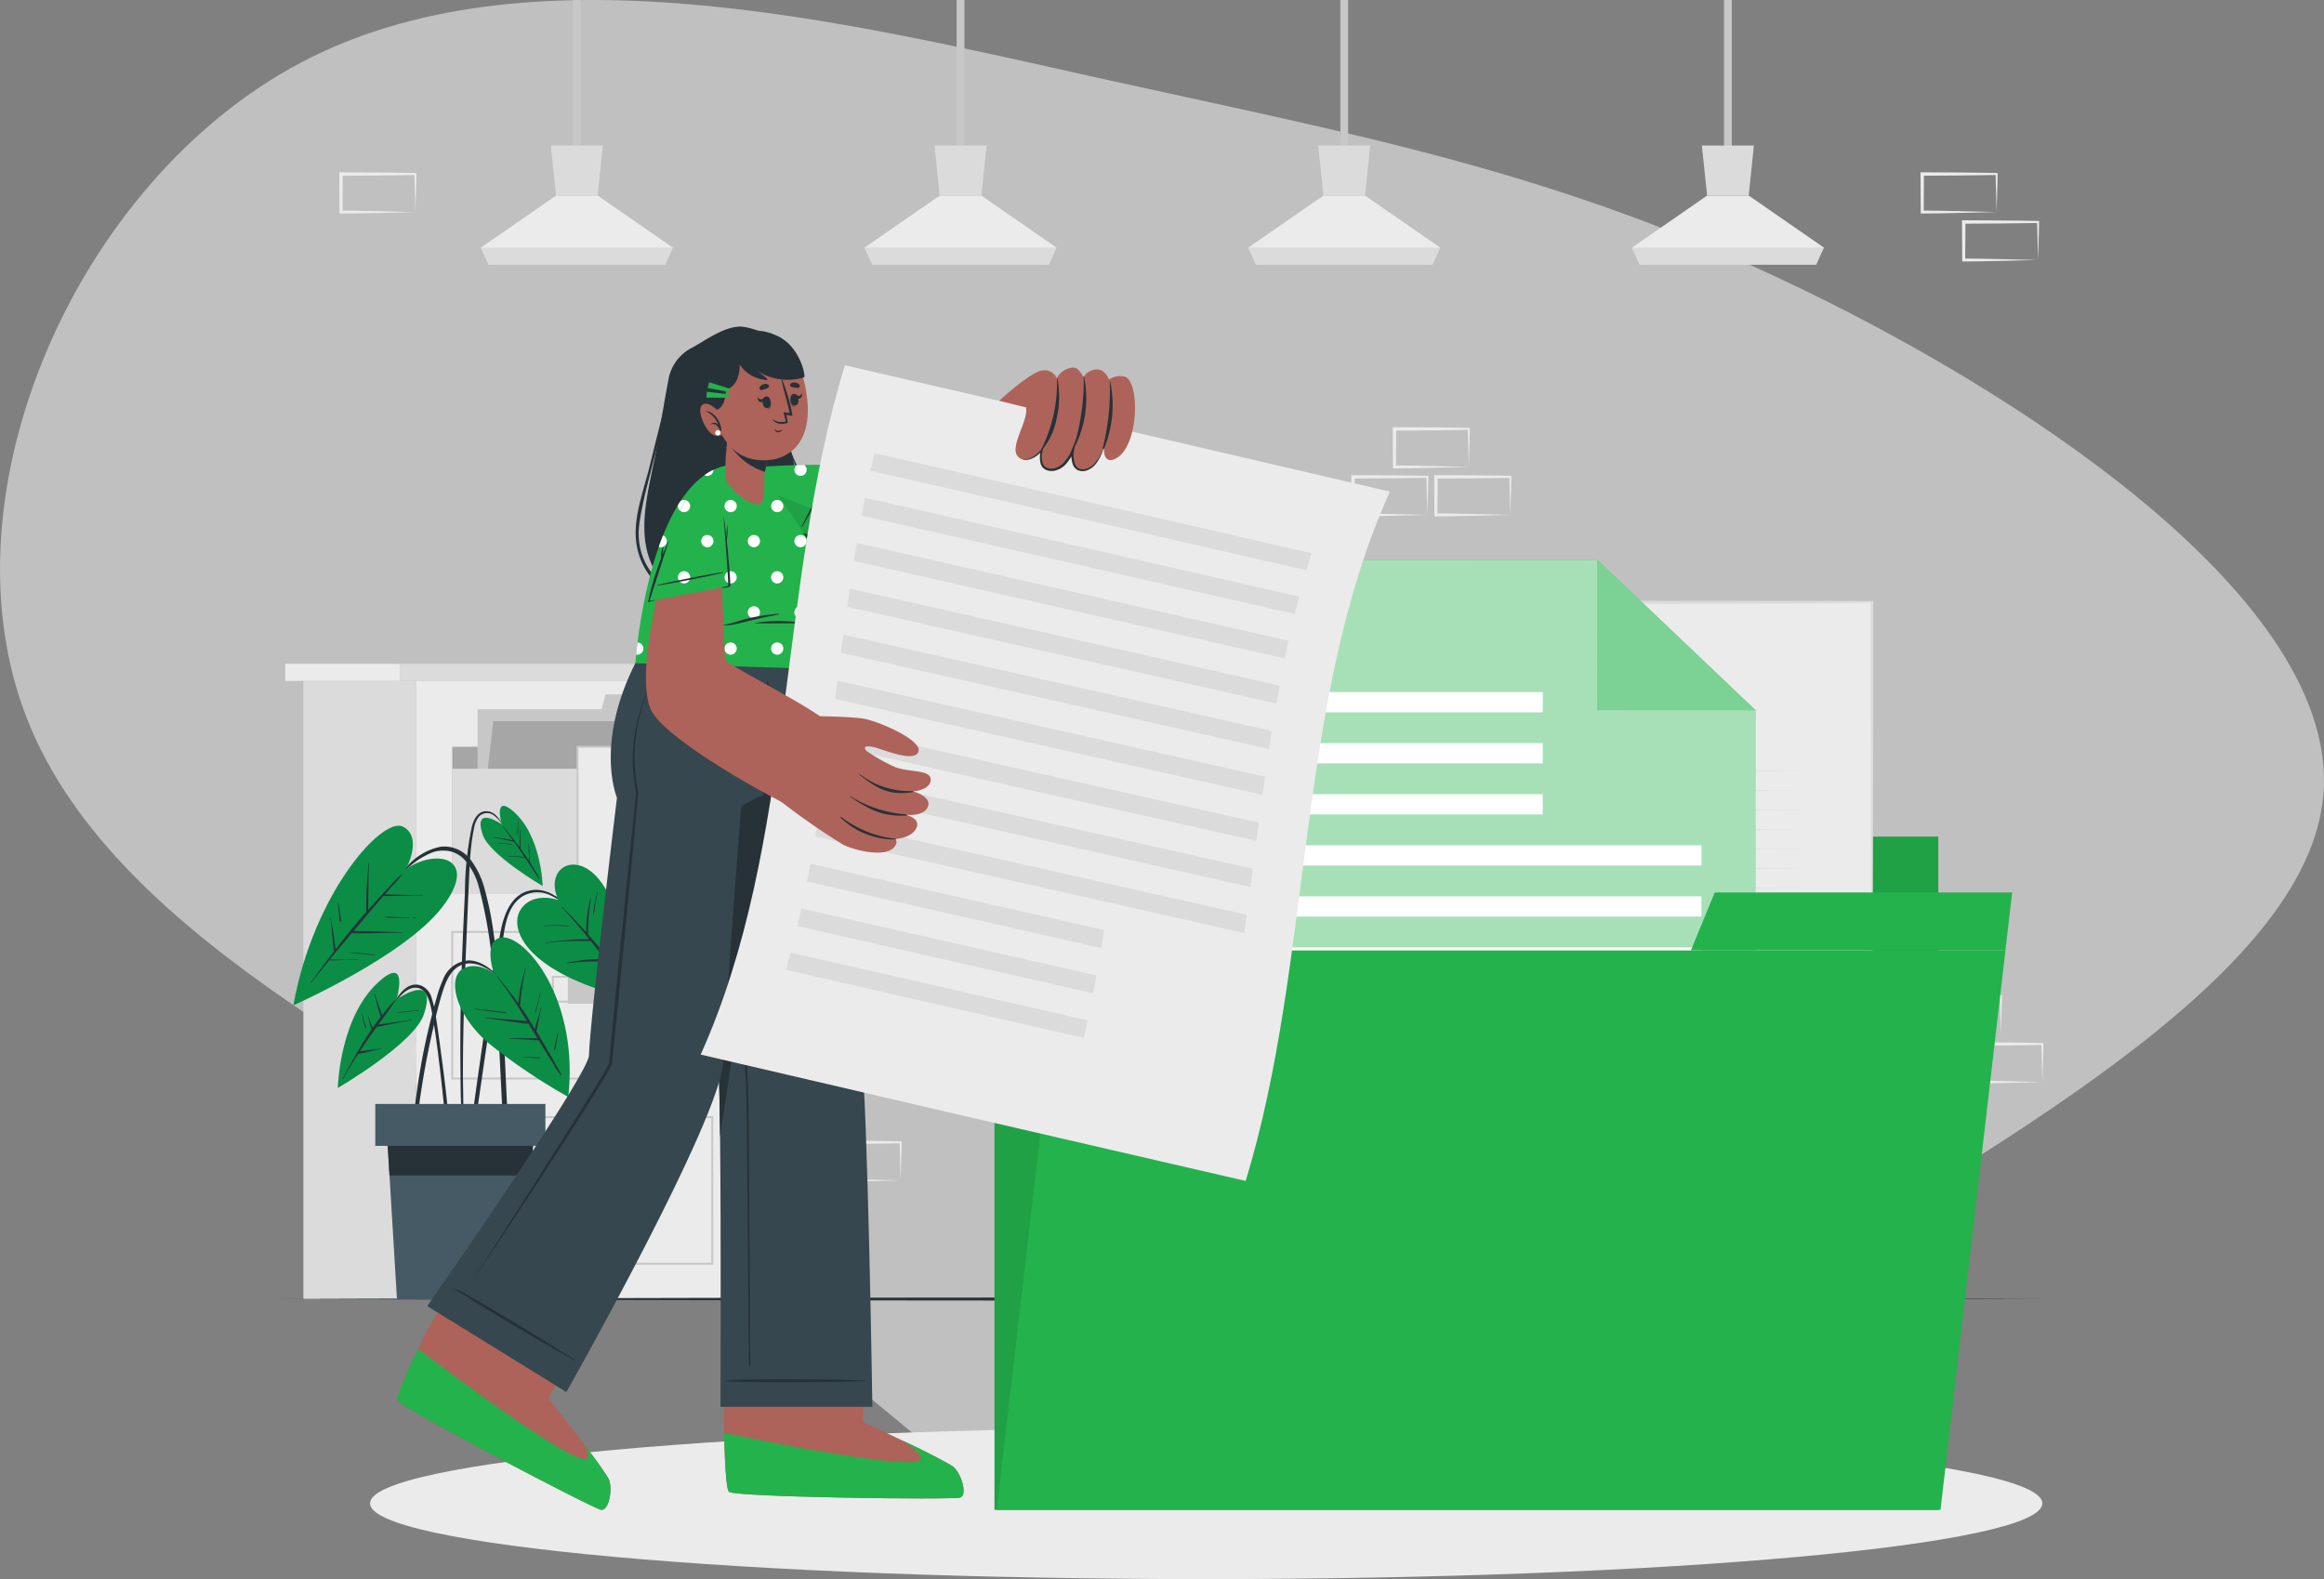 <svg xmlns="http://www.w3.org/2000/svg" xmlns:xlink="http://www.w3.org/1999/xlink" width="297.56" height="202.231" viewBox="0 0 297.56 202.231">
  <rect x="0" y="0" width="297.56" height="202.231" fill="#808080" stroke="none"/>
  <defs>
    <clipPath id="clip-path">
      <rect id="Rectangle_2193" data-name="Rectangle 2193" width="225.701" height="202.23" fill="none"/>
    </clipPath>
    <clipPath id="clip-path-7">
      <rect id="Rectangle_2158" data-name="Rectangle 2158" width="120.843" height="86.221" fill="none"/>
    </clipPath>
    <clipPath id="clip-path-9">
      <rect id="Rectangle_2176" data-name="Rectangle 2176" width="78.635" height="100.93" fill="none"/>
    </clipPath>
    <clipPath id="clip-path-10">
      <rect id="Rectangle_2177" data-name="Rectangle 2177" width="20.238" height="19.234" fill="none"/>
    </clipPath>
    <clipPath id="clip-path-12">
      <rect id="Rectangle_2191" data-name="Rectangle 2191" width="13.705" height="7.853" fill="none"/>
    </clipPath>
  </defs>
  <g id="upload_template" transform="translate(3607.28 -13192.104)">
    <path id="Path_10451" data-name="Path 10451" d="M144.437-36.235C159.668-7.356,149.778,33,142.459,65.832c-7.319,33.033-11.868,58.748-27.1,90.2s-40.946,68.638-64.682,66.66S5.182,179.57-14.4,148.119C-34.181,116.668-51.786,94.91-49.61,75.327S-25.478,38.535-5.7,9.656c19.781-29.077,36.99-69.43,65.869-80.9C88.854-82.719,129.206-65.115,144.437-36.235Z" transform="translate(-3532.487 13344.542) rotate(-90)" fill="#fff" opacity="0.5"/>
    <g id="Group_31536" data-name="Group 31536" transform="translate(-3571.351 13192.104)">
      <g id="Group_31535" data-name="Group 31535" clip-path="url(#clip-path)">
        <g id="Group_31510" data-name="Group 31510">
          <g id="Group_31509" data-name="Group 31509" clip-path="url(#clip-path)">
            <path id="Path_10200" data-name="Path 10200" d="M493.347,297.623c-2.907.062-6.834.191-9.711.191v-.191l-.027-4.871v-.219h.219c2.863.017,6.829.026,9.651.091-.008,1.483-.1,3.5-.13,5m0,0c-.045-1.424-.1-3.475-.129-4.871l.129.129c-2.753.057-6.727.077-9.521.089l.217-.218-.027,4.871-.191-.191c2.725.014,6.748.125,9.521.191" transform="translate(-273.087 -165.19)" fill="#ebebeb"/>
            <path id="Path_10201" data-name="Path 10201" d="M481.146,311.732c-2.907.062-6.834.191-9.711.191v-.191l-.027-4.871v-.219h.219c2.863.018,6.829.026,9.651.091-.008,1.482-.1,3.5-.13,5m0,0c-.045-1.424-.1-3.475-.129-4.871l.129.128c-2.754.057-6.727.078-9.521.089l.217-.218-.027,4.871-.191-.191c2.725.014,6.748.125,9.521.191" transform="translate(-266.197 -173.158)" fill="#ebebeb"/>
            <path id="Path_10202" data-name="Path 10202" d="M39.2,297.623c-2.907.062-6.834.191-9.711.191v-.191l-.027-4.871v-.219h.219c2.863.017,6.829.026,9.651.091-.008,1.483-.1,3.5-.13,5m0,0c-.045-1.424-.1-3.475-.129-4.871l.129.129c-2.753.057-6.727.077-9.521.089l.217-.218-.027,4.871-.191-.191c2.725.014,6.748.125,9.521.191" transform="translate(-16.637 -165.19)" fill="#ebebeb"/>
            <path id="Path_10203" data-name="Path 10203" d="M27,311.732c-2.907.062-6.834.191-9.711.191v-.191l-.027-4.871v-.219h.219c2.863.018,6.829.026,9.651.091-.008,1.482-.1,3.5-.13,5m0,0c-.045-1.424-.1-3.475-.129-4.871l.129.128c-2.753.057-6.727.078-9.521.089l.217-.218-.027,4.871-.191-.191c2.725.014,6.748.125,9.521.191" transform="translate(-9.747 -173.158)" fill="#ebebeb"/>
            <path id="Path_10204" data-name="Path 10204" d="M505.548,311.732c-2.907.062-6.834.191-9.711.191v-.191l-.027-4.871v-.219h.219c2.863.018,6.829.026,9.651.091-.008,1.482-.1,3.5-.13,5m0,0c-.045-1.424-.1-3.475-.129-4.871l.129.128c-2.753.057-6.727.078-9.521.089l.217-.218-.027,4.871-.191-.191c2.725.014,6.748.125,9.521.191" transform="translate(-279.977 -173.158)" fill="#ebebeb"/>
            <path id="Path_10205" data-name="Path 10205" d="M336.852,130.768c-2.907.062-6.834.191-9.711.191v-.191l-.027-4.871v-.219h.219c2.863.017,6.829.026,9.651.091-.008,1.483-.1,3.5-.13,5m0,0c-.045-1.424-.1-3.475-.129-4.871l.129.129c-2.753.057-6.727.077-9.521.089l.217-.218-.027,4.871-.191-.191c2.725.014,6.748.125,9.521.191" transform="translate(-184.716 -70.969)" fill="#ebebeb"/>
            <path id="Path_10206" data-name="Path 10206" d="M324.651,144.878c-2.907.062-6.834.191-9.711.191v-.191l-.027-4.871v-.219h.219c2.863.017,6.829.026,9.651.091-.008,1.483-.1,3.5-.13,5m0,0c-.045-1.424-.1-3.475-.129-4.871l.129.129c-2.753.057-6.727.077-9.521.089l.217-.218-.027,4.871-.191-.191c2.725.014,6.748.125,9.521.191" transform="translate(-177.826 -78.937)" fill="#ebebeb"/>
            <path id="Path_10207" data-name="Path 10207" d="M349.053,144.878c-2.907.062-6.834.191-9.711.191v-.191l-.027-4.871v-.219h.219c2.864.017,6.829.026,9.651.091-.008,1.483-.1,3.5-.13,5m0,0c-.045-1.424-.1-3.475-.129-4.871l.129.129c-2.753.057-6.727.077-9.521.089l.218-.218-.027,4.871-.191-.191c2.725.014,6.748.125,9.521.191" transform="translate(-191.606 -78.937)" fill="#ebebeb"/>
            <path id="Path_10208" data-name="Path 10208" d="M69.223,238.5c-2.907.062-6.834.191-9.711.191V238.5l-.027-4.871v-.219H59.7c2.863.017,6.829.026,9.651.091-.008,1.483-.1,3.5-.13,5m0,0c-.045-1.424-.1-3.475-.129-4.871l.129.129c-2.753.057-6.727.077-9.521.089l.218-.218-.027,4.871-.191-.191c2.725.014,6.748.125,9.521.191" transform="translate(-33.589 -131.807)" fill="#ebebeb"/>
            <path id="Path_10209" data-name="Path 10209" d="M169.719,340.66c-2.907.062-6.834.191-9.711.191v-.191l-.027-4.871v-.219h.219c2.863.017,6.829.026,9.651.091-.008,1.483-.1,3.5-.13,5m0,0c-.045-1.424-.1-3.475-.129-4.871l.129.128c-2.753.058-6.727.078-9.521.089l.217-.218-.027,4.871-.191-.19c2.725.013,6.748.125,9.521.19" transform="translate(-90.338 -189.493)" fill="#ebebeb"/>
            <path id="Path_10210" data-name="Path 10210" d="M492.082,55.778c-2.907.062-6.834.191-9.711.191v-.191l-.027-4.871v-.219h.219c2.863.017,6.829.026,9.651.091-.008,1.483-.1,3.5-.13,5m0,0c-.045-1.424-.1-3.475-.129-4.871l.129.129c-2.753.057-6.727.077-9.521.089l.218-.218-.027,4.871-.191-.191c2.725.014,6.748.125,9.521.191" transform="translate(-272.373 -28.623)" fill="#ebebeb"/>
            <path id="Path_10211" data-name="Path 10211" d="M504.283,69.888c-2.907.062-6.834.191-9.711.191v-.191l-.027-4.871V64.8h.219c2.863.017,6.829.026,9.651.091-.008,1.483-.1,3.5-.13,5m0,0c-.045-1.424-.1-3.475-.129-4.871l.129.129c-2.754.057-6.727.077-9.521.089l.217-.218-.027,4.871-.191-.191c2.725.014,6.748.125,9.521.191" transform="translate(-279.262 -36.591)" fill="#ebebeb"/>
            <path id="Path_10212" data-name="Path 10212" d="M27,55.79c-2.907.062-6.834.191-9.711.191V55.79l-.027-4.871V50.7h.219c2.863.017,6.829.026,9.651.091-.008,1.483-.1,3.5-.13,5m0,0c-.045-1.424-.1-3.475-.129-4.871l.129.129c-2.753.057-6.727.077-9.521.089l.217-.218L17.67,55.79,17.48,55.6c2.725.014,6.748.125,9.521.191" transform="translate(-9.747 -28.63)" fill="#ebebeb"/>
            <rect id="Rectangle_2134" data-name="Rectangle 2134" width="42.568" height="79.17" transform="translate(17.336 87.198)" fill="#ebebeb"/>
            <rect id="Rectangle_2135" data-name="Rectangle 2135" width="46.692" height="2.186" transform="translate(15.274 85.012)" fill="#dbdbdb"/>
            <rect id="Rectangle_2136" data-name="Rectangle 2136" width="14.685" height="2.186" transform="translate(0.589 85.012)" fill="#ebebeb"/>
            <rect id="Rectangle_2137" data-name="Rectangle 2137" width="14.422" height="79.17" transform="translate(2.914 87.198)" fill="#dbdbdb"/>
            <rect id="Rectangle_2138" data-name="Rectangle 2138" width="33.296" height="18.772" transform="translate(21.972 119.354)" fill="none" stroke="#c7c7c7" stroke-miterlimit="10" stroke-width="0.25"/>
            <rect id="Rectangle_2139" data-name="Rectangle 2139" width="6.503" height="3.738" transform="translate(36.779 124.818)" fill="#c7c7c7"/>
            <rect id="Rectangle_2140" data-name="Rectangle 2140" width="6.503" height="3.174" transform="translate(34.857 125.1)" fill="none" stroke="#c7c7c7" stroke-miterlimit="10" stroke-width="0.25"/>
            <rect id="Rectangle_2141" data-name="Rectangle 2141" width="33.296" height="18.772" transform="translate(21.972 143.07)" fill="none" stroke="#c7c7c7" stroke-miterlimit="10" stroke-width="0.25"/>
            <rect id="Rectangle_2142" data-name="Rectangle 2142" width="6.503" height="3.738" transform="translate(36.779 148.534)" fill="#c7c7c7"/>
            <rect id="Rectangle_2143" data-name="Rectangle 2143" width="6.503" height="3.174" transform="translate(34.857 148.816)" fill="none" stroke="#c7c7c7" stroke-miterlimit="10" stroke-width="0.25"/>
            <rect id="Rectangle_2144" data-name="Rectangle 2144" width="33.296" height="18.772" transform="translate(21.972 95.638)" fill="#a6a6a6"/>
            <rect id="Rectangle_2145" data-name="Rectangle 2145" width="25.347" height="18.373" transform="translate(25.215 90.831)" fill="#c7c7c7"/>
            <path id="Path_10213" data-name="Path 10213" d="M94.91,204.285h8.956v1.9H94.4Z" transform="translate(-53.304 -115.357)" fill="#c7c7c7"/>
            <path id="Path_10214" data-name="Path 10214" d="M58.077,229.006H83.424l1.955-16.849H60.032Z" transform="translate(-32.795 -119.803)" fill="#a6a6a6"/>
            <path id="Path_10215" data-name="Path 10215" d="M99.756,208.149h8.956l-.2,1.745h-9.47Z" transform="translate(-55.926 -117.539)" fill="#a6a6a6"/>
            <rect id="Rectangle_2146" data-name="Rectangle 2146" width="33.296" height="18.772" transform="translate(38.013 95.638)" fill="#ebebeb"/>
            <rect id="Rectangle_2147" data-name="Rectangle 2147" width="33.296" height="18.772" transform="translate(38.013 95.638)" fill="none" stroke="#c7c7c7" stroke-miterlimit="10" stroke-width="0.25"/>
            <rect id="Rectangle_2148" data-name="Rectangle 2148" width="6.503" height="3.738" transform="translate(52.819 101.102)" fill="#c7c7c7"/>
            <rect id="Rectangle_2149" data-name="Rectangle 2149" width="6.503" height="3.174" transform="translate(50.897 101.384)" fill="none" stroke="#c7c7c7" stroke-miterlimit="10" stroke-width="0.25"/>
            <rect id="Rectangle_2150" data-name="Rectangle 2150" width="15.959" height="15.959" transform="translate(21.972 98.451)" fill="#dbdbdb"/>
            <line id="Line_128" data-name="Line 128" y1="19.87" transform="translate(37.93 0)" fill="none" stroke="#c7c7c7" stroke-miterlimit="10" stroke-width="1"/>
            <path id="Path_10216" data-name="Path 10216" d="M83.483,64.2l-.988,2.171H59.911L58.926,64.2l9.615-6.655h5.326Z" transform="translate(-33.275 -32.496)" fill="#ebebeb"/>
            <path id="Path_10217" data-name="Path 10217" d="M86.142,42.817l-.667,6.412H80.148l-.667-6.412Z" transform="translate(-44.882 -24.178)" fill="#dbdbdb"/>
            <path id="Path_10218" data-name="Path 10218" d="M83.48,72.837l-.988,2.171H59.908l-.985-2.171Z" transform="translate(-33.274 -41.13)" fill="#dbdbdb"/>
            <line id="Line_129" data-name="Line 129" y1="19.87" transform="translate(87.056 0)" fill="none" stroke="#c7c7c7" stroke-miterlimit="10" stroke-width="1"/>
            <path id="Path_10219" data-name="Path 10219" d="M196.337,64.2l-.988,2.171H172.765l-.985-2.171,9.615-6.655h5.326Z" transform="translate(-97.002 -32.496)" fill="#ebebeb"/>
            <path id="Path_10220" data-name="Path 10220" d="M199,42.817l-.667,6.412H193l-.667-6.412Z" transform="translate(-108.609 -24.178)" fill="#dbdbdb"/>
            <path id="Path_10221" data-name="Path 10221" d="M196.335,72.837l-.988,2.171H172.763l-.985-2.171Z" transform="translate(-97.001 -41.13)" fill="#dbdbdb"/>
            <line id="Line_130" data-name="Line 130" y1="19.87" transform="translate(136.183 0)" fill="none" stroke="#c7c7c7" stroke-miterlimit="10" stroke-width="1"/>
            <path id="Path_10222" data-name="Path 10222" d="M309.191,64.2l-.988,2.171H285.62l-.985-2.171,9.615-6.655h5.326Z" transform="translate(-160.73 -32.496)" fill="#ebebeb"/>
            <path id="Path_10223" data-name="Path 10223" d="M311.851,42.817l-.667,6.412h-5.326l-.667-6.412Z" transform="translate(-172.337 -24.178)" fill="#dbdbdb"/>
            <path id="Path_10224" data-name="Path 10224" d="M309.189,72.837l-.988,2.171H285.617l-.985-2.171Z" transform="translate(-160.729 -41.13)" fill="#dbdbdb"/>
            <line id="Line_131" data-name="Line 131" y1="19.87" transform="translate(185.31 0)" fill="none" stroke="#c7c7c7" stroke-miterlimit="10" stroke-width="1"/>
            <path id="Path_10225" data-name="Path 10225" d="M422.046,64.2l-.988,2.171H398.474l-.985-2.171,9.615-6.655h5.326Z" transform="translate(-224.457 -32.496)" fill="#ebebeb"/>
            <path id="Path_10226" data-name="Path 10226" d="M424.7,42.817l-.667,6.412h-5.326l-.667-6.412Z" transform="translate(-236.064 -24.178)" fill="#dbdbdb"/>
            <path id="Path_10227" data-name="Path 10227" d="M422.043,72.837l-.988,2.171H398.472l-.985-2.171Z" transform="translate(-224.456 -41.13)" fill="#dbdbdb"/>
          </g>
        </g>
        <g id="Group_31512" data-name="Group 31512">
          <g id="Group_31511" data-name="Group 31511" clip-path="url(#clip-path)">
            <path id="Path_10228" data-name="Path 10228" d="M0,381.921c72.258-.266,153.314-.269,225.571,0-72.258.269-153.314.266-225.571,0" transform="translate(0 -215.553)" fill="#263238"/>
          </g>
        </g>
        <g id="Group_31514" data-name="Group 31514">
          <g id="Group_31513" data-name="Group 31513" clip-path="url(#clip-path)">
            <path id="Path_10229" data-name="Path 10229" d="M240.425,429.714c0,5.355-47.932,9.7-107.06,9.7s-107.06-4.341-107.06-9.7,47.932-9.7,107.06-9.7,107.06,4.341,107.06,9.7" transform="translate(-14.854 -237.179)" fill="#ebebeb"/>
          </g>
        </g>
        <g id="Group_31516" data-name="Group 31516">
          <g id="Group_31515" data-name="Group 31515" clip-path="url(#clip-path)">
            <path id="Path_10230" data-name="Path 10230" d="M69.341,264.661c-1.567-1.536-3.593-3.391-5.989-2.729-2.254.623-3.117,3.084-3.521,5.134-.52,2.642-.925,5.31-1.344,7.97-.424,2.686-.821,5.377-1.208,8.069q-.328,2.278-.646,4.558-.159,1.139-.317,2.28c-.1.745-.228,1.49-.269,2.242-.013.239.363.274.415.046.291-1.267.41-2.585.6-3.872s.374-2.587.563-3.881q.564-3.855,1.152-7.706t1.2-7.7c.347-2.176.511-4.879,2.44-6.314a3.729,3.729,0,0,1,3.607-.338,10.779,10.779,0,0,1,3.276,2.292.033.033,0,0,0,.045-.048" transform="translate(-31.649 -147.832)" fill="#263238"/>
            <path id="Path_10231" data-name="Path 10231" d="M74.852,258.9s-3.2-1.153-4.785,1.185.309,8.284,14.9,11.64a41.19,41.19,0,0,0-3.509-13.186c-3.127-6.819-8.7-4.237-6.6.361" transform="translate(-39.305 -143.637)" fill="#0b8d45"/>
            <path id="Path_10232" data-name="Path 10232" d="M88.777,276.32a11.4,11.4,0,0,0-.734-1.183q-.365-.564-.74-1.123c-.187-.28-.379-.558-.571-.835.014-.067.018-.138.027-.209l.05-.379c.036-.273.076-.546.116-.819s.085-.543.137-.814a4.317,4.317,0,0,1,.191-.86c.018-.042-.058-.064-.064-.013a3.2,3.2,0,0,1-.131.483c-.034.122-.066.246-.1.369-.071.276-.138.554-.2.833-.057.257-.106.515-.15.774-.021.124-.04.249-.057.374q-.39-.557-.8-1.1c-.774-1.02-1.594-2-2.442-2.96,0-.01.013-.015.013-.027a26.32,26.32,0,0,1,.379-4.557c.009-.041-.053-.064-.062-.022a15.657,15.657,0,0,0-.545,4.361q-.456-.51-.922-1.011-1.065-1.146-2.173-2.252a.033.033,0,0,0-.048.045c1.229,1.323,2.4,2.7,3.534,4.1a25.115,25.115,0,0,0-2.667.1c-.989.073-1.972.2-2.954.335-.042.006-.029.071.013.065a27.638,27.638,0,0,1,2.949-.264c.952-.04,1.9,0,2.849,0q.921,1.143,1.821,2.3l-.135,0c-.223,0-.447-.008-.671,0-.443.008-.887.039-1.329.076a20.155,20.155,0,0,0-2.694.4.033.033,0,0,0,.013.065c.9-.1,1.794-.185,2.7-.217.43-.015.86-.015,1.29-.015.224,0,.447,0,.671,0a.838.838,0,0,0,.368-.034q.589.765,1.174,1.531.464.612.915,1.233c.306.424.584.886.925,1.282.025.029.069-.005.053-.038" transform="translate(-43.957 -149.209)" fill="#263238"/>
            <path id="Path_10233" data-name="Path 10233" d="M80.771,272.288a9.773,9.773,0,0,0-1.56-.076c-.521,0-1.042.015-1.562.034a.033.033,0,1,0,0,.065c.528-.038,1.055-.047,1.584-.039.51.008,1.022.057,1.532.043a.013.013,0,0,0,0-.026" transform="translate(-43.829 -153.715)" fill="#263238"/>
            <path id="Path_10234" data-name="Path 10234" d="M95.067,273.1c.06-.5.122-1,.229-1.489a.033.033,0,1,0-.064-.013c-.075.491-.17.977-.243,1.468q-.054.368-.1.737a3.438,3.438,0,0,0-.06.7.045.045,0,0,0,.085.007,4.252,4.252,0,0,0,.076-.694q.034-.356.077-.711" transform="translate(-53.546 -153.351)" fill="#263238"/>
            <path id="Path_10235" data-name="Path 10235" d="M92.5,262.379c-.128.485-.254.976-.343,1.469-.046.25-.084.5-.118.754a3.036,3.036,0,0,0-.049.737.02.02,0,0,0,.038,0,4.193,4.193,0,0,0,.115-.7q.049-.364.111-.725c.088-.509.179-1.012.308-1.513.01-.04-.051-.063-.062-.022" transform="translate(-51.942 -148.15)" fill="#263238"/>
            <path id="Path_10236" data-name="Path 10236" d="M40.232,307.382q-.12-1.378-.266-2.753-.287-2.725-.657-5.441c-.243-1.805-.475-3.614-.765-5.413a13.5,13.5,0,0,0-.556-2.457,2.334,2.334,0,0,0-1.361-1.537c-1.716-.592-2.874,1.187-3.567,2.446-.021.038.034.066.057.032.415-.6,1.562-2.271,2.863-2.193.876.053,1.577.673,2,2.857,1.048,5.443,1.992,16.487,2.1,17.21.058.383.329.367.331-.044.005-.9-.1-1.807-.178-2.706" transform="translate(-18.665 -163.569)" fill="#263238"/>
            <path id="Path_10237" data-name="Path 10237" d="M24.358,289.6s1.5-5.3-1.816-2.648c-5.52,4.409-5.716,14-5.716,14s9.812-5.7,11.032-9.458c1.817-5.6-3.5-1.891-3.5-1.891" transform="translate(-9.501 -161.619)" fill="#0b8d45"/>
            <path id="Path_10238" data-name="Path 10238" d="M27.023,295.733c-.77.156-1.551.259-2.328.37q-.552.08-1.1.155c-.249.034-.5.058-.75.089.731-1.007,1.468-2.01,2.169-3.037.027-.04-.034-.081-.066-.048a22.787,22.787,0,0,0-1.639,1.892c-.144-.41-.291-.819-.435-1.229-.167-.474-.346-.946-.467-1.435-.01-.041-.074-.022-.063.019.134.485.229.981.359,1.467.125.47.268.935.435,1.392-.36.467-.7.945-1.039,1.428-.169-.479-.379-.942-.526-1.428a.033.033,0,0,0-.063.019c.176.537.27,1.1.436,1.637-.225.329-.451.658-.666.99-.4.612-.77,1.236-1.135,1.864a.145.145,0,0,0-.086.148c-.62,1.072-1.21,2.16-1.791,3.258a.033.033,0,0,0,.057.032c.582-1.085,1.23-2.14,1.9-3.177h.007a1.483,1.483,0,0,1,.321-.062c.113-.023.226-.049.339-.074.253-.055.5-.121.757-.183.5-.124.99-.241,1.5-.328.041-.007.023-.071-.019-.063-.594.113-1.19.18-1.79.25-.283.033-.566.069-.848.114l-.041.006q.53-.8,1.073-1.594c.357-.517.723-1.028,1.09-1.538.34-.047.678-.137,1.015-.2q.57-.109,1.139-.222c.76-.151,1.516-.32,2.28-.447.041-.007.023-.072-.019-.063" transform="translate(-10.309 -165.152)" fill="#263238"/>
            <path id="Path_10239" data-name="Path 10239" d="M24.3,299.44c-.046-.14-.088-.281-.132-.421a8.312,8.312,0,0,1-.225-.888c-.008-.041-.072-.023-.063.019.064.3.134.6.2.9a5.811,5.811,0,0,0,.256.881.059.059,0,0,0,.114-.034c-.042-.152-.1-.3-.151-.451" transform="translate(-13.485 -168.338)" fill="#263238"/>
            <path id="Path_10240" data-name="Path 10240" d="M37.176,297.153c-.448.067-.9.1-1.349.138s-.9.1-1.349.17c-.024,0-.025.041,0,.04.452-.031.9-.066,1.35-.125s.9-.126,1.349-.157c.043,0,.039-.072,0-.066" transform="translate(-19.459 -167.798)" fill="#263238"/>
            <path id="Path_10241" data-name="Path 10241" d="M43.753,277.728c-.174-3.9-.421-7.793-.814-11.677-.2-1.934-.414-3.867-.686-5.792a41.4,41.4,0,0,0-1.117-5.606,10.774,10.774,0,0,0-1.866-3.953,4.238,4.238,0,0,0-3.771-1.646,7.634,7.634,0,0,0-4.27,2.455c-1.333,1.311-2.554,2.742-3.79,4.144q-.469.532-.93,1.07c-.027.032.02.077.048.045,1.208-1.387,2.462-2.735,3.775-4.024a10.5,10.5,0,0,1,4.143-2.985,4.272,4.272,0,0,1,2.408-.057,3.825,3.825,0,0,1,1.645,1.042,8.613,8.613,0,0,1,1.854,3.607A62.435,62.435,0,0,1,42.2,265.394c.4,3.761.663,7.532.852,11.309.19,3.8.339,7.6.7,11.383.045.467.106.933.165,1.4.04.313.526.313.5-.013-.31-3.911-.49-7.826-.665-11.745" transform="translate(-14.965 -140.621)" fill="#263238"/>
            <path id="Path_10242" data-name="Path 10242" d="M18.171,248.484s2.227-4.122-.4-5.443S6.328,251.549,3.755,265.924c0,0,14.224-6.293,19.054-12.564s-.646-7.651-4.638-4.875" transform="translate(-2.12 -137.175)" fill="#0b8d45"/>
            <path id="Path_10243" data-name="Path 10243" d="M23.147,258.034c-1.6,0-3.193-.121-4.792-.11.3-.344.6-.688.9-1.029a14.973,14.973,0,0,0,1.25-1.452c.022-.033-.026-.08-.058-.055a11.614,11.614,0,0,0-1.21,1.213q-.6.638-1.2,1.281c-.611.661-1.21,1.333-1.807,2.006,0-.065,0-.131,0-.194,0-.28,0-.56,0-.84,0-.542.012-1.084.017-1.626.01-1.1.008-2.2.084-3.3,0-.042-.063-.04-.066,0-.077,1.1-.19,2.2-.245,3.3-.027.542-.04,1.084-.046,1.627,0,.28-.008.56-.006.84,0,.152,0,.313.007.471-.093.106-.19.208-.283.314-1.276,1.458-2.489,2.966-3.67,4.5,0-.085-.013-.172-.021-.255-.017-.169-.037-.338-.056-.507-.041-.367-.092-.732-.147-1.1q-.077-.515-.163-1.027c-.064-.383-.158-.774-.188-1.162a.033.033,0,1,0-.064.01,10.225,10.225,0,0,1,.134,1.171q.05.528.1,1.055c.031.352.063.7.1,1.056.017.169.033.338.051.507q.014.127.031.254a.48.48,0,0,0,.069.2c-.2.265-.407.528-.608.794-.807,1.067-1.6,2.147-2.39,3.225-.025.034.022.079.047.045.75-.978,1.522-1.938,2.3-2.89.585.025,1.183-.018,1.767-.028.617-.01,1.234-.013,1.851-.015a.033.033,0,0,0,0-.066c-.617.011-1.233.02-1.851.023-.562,0-1.136-.026-1.7,0q1.032-1.254,2.079-2.495l.764-.905a3.529,3.529,0,0,0,.714.024h.841c.525,0,1.051-.014,1.576-.022,1.086-.017,2.172-.053,3.257-.055a.033.033,0,0,0,0-.066c-1.087-.013-2.174-.061-3.261-.088-.526-.013-1.052-.03-1.578-.037l-.841-.01c-.159,0-.324-.013-.486-.007q.9-1.062,1.792-2.124a.077.077,0,0,0,.033-.039c.583-.687,1.166-1.375,1.756-2.057.081-.093.163-.185.244-.278,1.657.051,3.312-.057,4.969-.025.042,0,.041-.066,0-.066" transform="translate(-5.006 -143.373)" fill="#263238"/>
            <path id="Path_10244" data-name="Path 10244" d="M39.257,269.892l-.387,0a.03.03,0,0,0,0,.06l.387,0c.042,0,.04-.066,0-.066" transform="translate(-21.934 -152.405)" fill="#263238"/>
            <path id="Path_10245" data-name="Path 10245" d="M33.88,269.8q-.769-.01-1.536-.032l-.768-.024a2.84,2.84,0,0,0-.714.008c-.025.006-.021.041,0,.047a2.735,2.735,0,0,0,.716.051q.384.007.768.011.768.008,1.536,0a.033.033,0,0,0,0-.066" transform="translate(-17.417 -152.312)" fill="#263238"/>
            <path id="Path_10246" data-name="Path 10246" d="M23.451,280.561a21.367,21.367,0,0,0-3.146-.284c-.015,0-.014.022,0,.023,1.045.1,2.092.156,3.129.325.042.007.058-.058.016-.064" transform="translate(-11.46 -158.269)" fill="#263238"/>
            <path id="Path_10247" data-name="Path 10247" d="M17.213,267.718c-.01-.091-.021-.183-.033-.274-.027-.206-.059-.411-.091-.616q-.093-.586-.2-1.169c-.007-.036-.069-.027-.064.01q.074.6.13,1.208c.018.2.033.4.051.594a1.671,1.671,0,0,0,.08.564c.03.061.122.036.138-.022a.775.775,0,0,0-.006-.3" transform="translate(-9.498 -150.001)" fill="#263238"/>
            <path id="Path_10248" data-name="Path 10248" d="M58.5,240.785c-.509-.948-1.157-2.2-2.428-2.12-1.049.065-1.522,1.136-1.746,2.021a42.771,42.771,0,0,0-.877,8.43c-.285,5.929-.542,11.864-.579,17.8q-.015,2.468.011,4.936c.015,1.678.011,3.366.118,5.041a.124.124,0,0,0,.247-.006c.01-1.435-.042-2.872-.047-4.307q-.008-2.1.028-4.2.069-4.255.227-8.51c.1-2.818.228-5.636.347-8.454q.09-2.112.183-4.224c.062-1.364.121-2.73.277-4.087.087-.76.2-1.52.358-2.269a3.163,3.163,0,0,1,.656-1.521,1.433,1.433,0,0,1,1.854-.135,3.93,3.93,0,0,1,1.315,1.641c.02.037.076,0,.056-.035" transform="translate(-29.852 -134.769)" fill="#263238"/>
            <path id="Path_10249" data-name="Path 10249" d="M61.514,239.438s-1.045-3.689,1.265-1.845c3.845,3.071,3.982,9.751,3.982,9.751s-6.835-3.97-7.685-6.588c-1.266-3.9,2.438-1.318,2.438-1.318" transform="translate(-33.21 -133.874)" fill="#0b8d45"/>
            <path id="Path_10250" data-name="Path 10250" d="M67.485,248.058c-.063-.1-.13-.2-.194-.3a1.948,1.948,0,0,0,0-.315c0-.158,0-.317,0-.476q.011-.468.034-.935c0-.042-.064-.04-.066,0q-.024.458-.037.917c0,.153-.011.306-.016.459,0,.06-.01.128-.013.2-.269-.417-.544-.829-.829-1.234-.083-.118-.169-.232-.253-.349a7.184,7.184,0,0,1-.021-1.2c.005-.429.011-.857.027-1.286,0-.042-.065-.04-.066,0-.012.446-.034.892-.057,1.337a8.724,8.724,0,0,0-.027.954c-.66-.9-1.36-1.763-2.069-2.624-.024-.028-.074.012-.051.041.439.555.86,1.125,1.272,1.7-.8-.188-1.622-.3-2.439-.414-.042-.006-.058.057-.016.064.865.131,1.715.348,2.568.536.007,0,.011,0,.017,0q.491.691.973,1.389c.131.189.258.381.387.572l-.037,0c-.088-.013-.177-.026-.266-.037-.189-.023-.379-.038-.569-.053-.394-.031-.789-.052-1.184-.073-.042,0-.041.065,0,.066.389.009.775.038,1.161.08.2.022.407.05.611.074l.267.032.078.011.657.969c.386.571.73,1.182,1.142,1.733a.031.031,0,0,0,.053-.033,17.706,17.706,0,0,0-1.043-1.794" transform="translate(-35.372 -137.327)" fill="#263238"/>
            <path id="Path_10251" data-name="Path 10251" d="M69.752,243.016c0-.144,0-.287,0-.431a6.593,6.593,0,0,1,.037-.9.033.033,0,1,0-.065-.007c0,.3-.033.6-.047.9-.007.149-.007.3-.008.448,0,.069,0,.138,0,.207a.64.64,0,0,0,.016.214.03.03,0,0,0,.057,0,.613.613,0,0,0,.009-.2c0-.075,0-.15,0-.224" transform="translate(-39.342 -136.452)" fill="#263238"/>
            <path id="Path_10252" data-name="Path 10252" d="M65.77,248.1c-.254-.043-.515-.057-.771-.078-.282-.024-.563-.049-.844-.085a.033.033,0,1,0-.007.065c.539.035,1.077.131,1.617.15a.026.026,0,0,0,.006-.052" transform="translate(-36.205 -140.005)" fill="#263238"/>
            <path id="Path_10253" data-name="Path 10253" d="M72.839,248.3c.02.028.007.109.007.142v.119c0,.086,0,.172,0,.258s0,.172,0,.258a.543.543,0,0,0,.012.225.015.015,0,0,0,.026,0,.222.222,0,0,0,.013-.107c0-.04,0-.08,0-.119,0-.086,0-.172,0-.258s0-.172,0-.258v-.119c0-.037-.014-.112.007-.142.042-.06-.1-.061-.057,0" transform="translate(-41.126 -140.186)" fill="#263238"/>
            <path id="Path_10254" data-name="Path 10254" d="M50.936,285.252c-1.437-1.079-2.729-2.63-4.662-2.706a3.736,3.736,0,0,0-3.354,2.477,13.975,13.975,0,0,0-.782,2.2q-.433,1.515-.814,3.043c-.5,2-.932,4.027-1.28,6.064-.195,1.135-.376,2.274-.519,3.418a28.885,28.885,0,0,0-.336,3.5.182.182,0,0,0,.357.04c.2-.956.276-1.943.417-2.908s.289-1.942.453-2.91q.493-2.9,1.145-5.781c.412-1.808.818-3.644,1.4-5.406.418-1.262,1.089-2.736,2.453-3.19,2.075-.69,3.958,1.066,5.477,2.2.034.025.079-.022.045-.047" transform="translate(-22.13 -159.549)" fill="#263238"/>
            <path id="Path_10255" data-name="Path 10255" d="M56.3,280.4s-1.325-3.783.592-4.525c2.872-1.112,10.39,7.355,8.918,20.328a73.943,73.943,0,0,1-10.1-6.8c-4.289-3.6-5.387-8.3-3.5-9.517s4.085.513,4.085.513" transform="translate(-28.985 -155.725)" fill="#0b8d45"/>
            <path id="Path_10256" data-name="Path 10256" d="M69.911,298.532a9.985,9.985,0,0,0-.7-1.308c-.246-.444-.494-.887-.75-1.325-.5-.854-1-1.709-1.506-2.556-.083-.137-.169-.273-.252-.41.011-.05.02-.1.032-.152l.085-.376c.064-.281.113-.565.166-.849.1-.555.2-1.117.35-1.662.011-.04-.056-.054-.065-.011-.118.555-.293,1.1-.458,1.644-.081.267-.167.534-.238.8l-.072.278c-.618-1.012-1.246-2.02-1.923-2.993a1.359,1.359,0,0,0,.067-.416c.02-.19.043-.38.065-.569.051-.427.1-.854.162-1.279a24.8,24.8,0,0,1,.455-2.486c.01-.041-.055-.052-.065-.011-.207.817-.432,1.634-.587,2.462-.076.406-.148.814-.2,1.224-.027.205-.049.411-.07.616-.006.06-.016.123-.024.186-.209-.294-.417-.588-.635-.875-.663-.872-1.351-1.725-2.044-2.574-.027-.032-.081.005-.054.038a45.7,45.7,0,0,1,3.266,4.771c.19.3.376.611.565.917l-.187-.023c-.243-.031-.489-.046-.733-.069q-.733-.069-1.467-.128c-.979-.077-1.96-.138-2.936-.242-.042,0-.054.06-.012.065.989.113,1.974.272,2.959.412q.727.1,1.455.2a5.78,5.78,0,0,0,1.12.115q.577.936,1.154,1.873a2.151,2.151,0,0,0-.26-.01c-.163,0-.326,0-.489,0h-.909c-.63,0-1.26.013-1.89.012-.043,0-.036.065.006.065.639.008,1.275.04,1.913.074q.454.024.907.055c.151.01.3.023.453.032a.924.924,0,0,0,.4-.016c.326.532.656,1.061.982,1.594q.451.736.915,1.464a11.8,11.8,0,0,0,.986,1.479c.026.029.079.008.064-.034" transform="translate(-33.95 -160.839)" fill="#263238"/>
            <path id="Path_10257" data-name="Path 10257" d="M75.436,292.186a9.291,9.291,0,0,1-.259,1.234q-.161.63-.366,1.248a.041.041,0,1,0,.078.025q.193-.613.345-1.238c.1-.417.166-.841.267-1.258.01-.041-.06-.053-.065-.011" transform="translate(-42.243 -164.979)" fill="#263238"/>
            <path id="Path_10258" data-name="Path 10258" d="M61.2,297.318a.485.485,0,0,0-.317-.118l-.548-.075c-.34-.047-.68-.084-1.021-.124-.708-.083-1.417-.151-2.124-.241-.042-.005-.054.06-.011.065.667.081,1.332.182,2,.27.327.043.653.089.981.127l.472.053a1.684,1.684,0,0,1,.539.092c.031.016.054-.026.032-.049" transform="translate(-32.272 -167.577)" fill="#263238"/>
            <path id="Path_10259" data-name="Path 10259" d="M73.491,311.029c-.334-.028-.671-.039-1.006-.049l-.507-.016-.243-.008a1.5,1.5,0,0,1-.317-.018c-.047-.012-.051.073,0,.065a1.413,1.413,0,0,1,.3.009l.263.016.507.03c.334.02.671.04,1.006.042a.036.036,0,0,0,0-.072" transform="translate(-40.308 -175.582)" fill="#263238"/>
            <path id="Path_10260" data-name="Path 10260" d="M80.669,305.57q.057-.285.109-.571l.206-1.122a.033.033,0,0,0-.065-.011q-.123.547-.246,1.093c-.041.182-.082.364-.12.547l-.052.253a.7.7,0,0,0-.03.268c.006.03.051.055.072.023a1.376,1.376,0,0,0,.126-.48" transform="translate(-45.438 -171.575)" fill="#263238"/>
            <path id="Path_10261" data-name="Path 10261" d="M50.073,333.5l-.323,5.362-.955,15.83H32.563l-.955-15.83-.322-5.362Z" transform="translate(-17.667 -188.323)" fill="#455a64"/>
            <path id="Path_10262" data-name="Path 10262" d="M50.073,333.5l-.323,5.362H31.608l-.322-5.362Z" transform="translate(-17.667 -188.323)" fill="#263238"/>
            <rect id="Rectangle_2154" data-name="Rectangle 2154" width="21.783" height="5.366" transform="translate(12.121 141.382)" fill="#455a64"/>
          </g>
        </g>
        <rect id="Rectangle_2156" data-name="Rectangle 2156" width="120.842" height="78.13" transform="translate(91.405 115.235)" fill="#24b24c"/>
        <path id="Path_10263" data-name="Path 10263" d="M397.252,246.132h38.083v8.091H395.064Z" transform="translate(-223.088 -138.988)" fill="#24b24c"/>
        <g id="Group_31521" data-name="Group 31521">
          <g id="Group_31520" data-name="Group 31520" clip-path="url(#clip-path)">
            <g id="Group_31519" data-name="Group 31519" transform="translate(91.405 107.144)" opacity="0.1">
              <g id="Group_31518" data-name="Group 31518">
                <g id="Group_31517" data-name="Group 31517" clip-path="url(#clip-path-7)">
                  <rect id="Rectangle_2157" data-name="Rectangle 2157" width="120.842" height="78.13" transform="translate(0 8.091)"/>
                  <path id="Path_10264" data-name="Path 10264" d="M397.252,246.132h38.083v8.091H395.064Z" transform="translate(-314.492 -246.132)"/>
                </g>
              </g>
            </g>
          </g>
        </g>
        <rect id="Rectangle_2160" data-name="Rectangle 2160" width="78.593" height="100.89" transform="translate(125.148 77.128)" fill="#ebebeb"/>
        <g id="Group_31529" data-name="Group 31529">
          <g id="Group_31528" data-name="Group 31528" clip-path="url(#clip-path)">
            <path id="Path_10265" data-name="Path 10265" d="M365.807,277.792l-78.73.138c-.078,0-.02-100.979-.077-101.027v-.213h.213l78.757.05c.129.064-.256,100.952-.164,101.053m0,0-.164-100.89c1.056.381-78.675.12-78.429.214l.213-.214-.076,100.89c-.876-.278,78.657.049,78.456,0" transform="translate(-162.065 -99.774)" fill="#dbdbdb"/>
            <path id="Path_10266" data-name="Path 10266" d="M307.239,226.611l30.7-.077,30.7.077-30.7.077Z" transform="translate(-173.494 -127.921)" fill="#c7c7c7"/>
            <path id="Path_10267" data-name="Path 10267" d="M307.239,232.363l30.7-.077,30.7.077-30.7.077Z" transform="translate(-173.494 -131.169)" fill="#c7c7c7"/>
            <path id="Path_10268" data-name="Path 10268" d="M307.239,238.115l30.7-.077,30.7.077-30.7.077Z" transform="translate(-173.494 -134.417)" fill="#c7c7c7"/>
            <path id="Path_10269" data-name="Path 10269" d="M307.239,243.866l30.7-.077,30.7.077-30.7.077Z" transform="translate(-173.494 -137.665)" fill="#c7c7c7"/>
            <path id="Path_10270" data-name="Path 10270" d="M307.239,249.618l30.7-.077,30.7.077-30.7.077Z" transform="translate(-173.494 -140.912)" fill="#c7c7c7"/>
            <path id="Path_10271" data-name="Path 10271" d="M307.239,255.37l30.7-.077,30.7.077-30.7.077Z" transform="translate(-173.494 -144.16)" fill="#c7c7c7"/>
            <path id="Path_10272" data-name="Path 10272" d="M307.239,261.121l30.7-.077,30.7.077-30.7.078Z" transform="translate(-173.494 -147.408)" fill="#c7c7c7"/>
            <path id="Path_10273" data-name="Path 10273" d="M307.239,266.873l30.7-.077,30.7.077-30.7.077Z" transform="translate(-173.494 -150.656)" fill="#c7c7c7"/>
            <path id="Path_10274" data-name="Path 10274" d="M307.239,272.625l30.7-.077,30.7.077-30.7.078Z" transform="translate(-173.494 -153.904)" fill="#c7c7c7"/>
            <path id="Path_10275" data-name="Path 10275" d="M307.239,278.376l30.7-.077,30.7.077-30.7.077Z" transform="translate(-173.494 -157.152)" fill="#c7c7c7"/>
            <path id="Path_10276" data-name="Path 10276" d="M307.239,284.128l30.7-.077,30.7.077-30.7.077Z" transform="translate(-173.494 -160.4)" fill="#c7c7c7"/>
            <path id="Path_10277" data-name="Path 10277" d="M307.239,289.879l30.7-.077,30.7.077-30.7.077Z" transform="translate(-173.494 -163.648)" fill="#c7c7c7"/>
            <path id="Path_10278" data-name="Path 10278" d="M307.239,295.631l30.7-.077,30.7.077-30.7.077Z" transform="translate(-173.494 -166.895)" fill="#c7c7c7"/>
            <path id="Path_10279" data-name="Path 10279" d="M307.239,301.383l30.7-.077,30.7.077-30.7.077Z" transform="translate(-173.494 -170.143)" fill="#c7c7c7"/>
            <path id="Path_10280" data-name="Path 10280" d="M307.239,307.134l30.7-.077,30.7.077-30.7.078Z" transform="translate(-173.494 -173.391)" fill="#c7c7c7"/>
            <rect id="Rectangle_2161" data-name="Rectangle 2161" width="4.656" height="10.508" transform="translate(140.238 126.154)" fill="#ffc727"/>
            <rect id="Rectangle_2162" data-name="Rectangle 2162" width="4.656" height="16.113" transform="translate(148.875 120.549)" fill="#ffc727"/>
            <rect id="Rectangle_2163" data-name="Rectangle 2163" width="4.656" height="22.386" transform="translate(157.513 114.276)" fill="#ffc727"/>
            <rect id="Rectangle_2164" data-name="Rectangle 2164" width="4.656" height="25.082" transform="translate(166.15 111.58)" fill="#ffc727"/>
            <rect id="Rectangle_2165" data-name="Rectangle 2165" width="4.656" height="29.885" transform="translate(174.787 106.777)" fill="#ffc727"/>
            <rect id="Rectangle_2166" data-name="Rectangle 2166" width="4.656" height="34.63" transform="translate(183.425 102.032)" fill="#ffc727"/>
            <path id="Path_10281" data-name="Path 10281" d="M310.693,222.676l.121,9.932.084,9.932q.085,9.932.084,19.864l-.288-.288,14.933-.012,14.933.034,14.933.1,14.933.171-14.933.171-14.933.1-14.933.034-14.933-.012H310.4V262.4q.016-9.932.084-19.864l.083-9.932Z" transform="translate(-175.281 -125.742)" fill="#c7c7c7"/>
            <rect id="Rectangle_2167" data-name="Rectangle 2167" width="4.656" height="0.421" transform="translate(140.238 138.761)" fill="#c7c7c7"/>
            <rect id="Rectangle_2168" data-name="Rectangle 2168" width="4.656" height="0.421" transform="translate(148.875 138.761)" fill="#c7c7c7"/>
            <rect id="Rectangle_2169" data-name="Rectangle 2169" width="4.656" height="0.421" transform="translate(157.513 138.761)" fill="#c7c7c7"/>
            <rect id="Rectangle_2170" data-name="Rectangle 2170" width="4.656" height="0.421" transform="translate(166.15 138.761)" fill="#c7c7c7"/>
            <rect id="Rectangle_2171" data-name="Rectangle 2171" width="4.656" height="0.421" transform="translate(174.787 138.761)" fill="#c7c7c7"/>
            <rect id="Rectangle_2172" data-name="Rectangle 2172" width="4.656" height="0.421" transform="translate(183.425 138.761)" fill="#c7c7c7"/>
            <path id="Path_10282" data-name="Path 10282" d="M323.36,261.1a56.519,56.519,0,0,0,6.8-.516,66.124,66.124,0,0,0,6.7-1.208,57.975,57.975,0,0,0,12.792-4.505,45.593,45.593,0,0,0,11.178-7.611l.629-.57.6-.6,1.187-1.215c.734-.862,1.521-1.683,2.188-2.6a46.714,46.714,0,0,0,3.812-5.645l.037.02a40.8,40.8,0,0,1-13.413,15.339,45.332,45.332,0,0,1-5.925,3.481A57.851,57.851,0,0,1,323.36,261.1" transform="translate(-182.597 -133.616)" fill="#263238"/>
            <path id="Path_10283" data-name="Path 10283" d="M425.627,239.043l-.645.161-.792-3.178-3.112,1.022-.207-.632,3.79-1.244Z" transform="translate(-237.661 -132.799)" fill="#263238"/>
            <rect id="Rectangle_2173" data-name="Rectangle 2173" width="64.024" height="2.591" transform="translate(132.433 152.283)" fill="#dbdbdb"/>
            <rect id="Rectangle_2174" data-name="Rectangle 2174" width="36.046" height="2.591" transform="translate(132.433 158.822)" fill="#dbdbdb"/>
            <rect id="Rectangle_2175" data-name="Rectangle 2175" width="36.046" height="2.591" transform="translate(146.422 88.277)" fill="#dbdbdb"/>
            <path id="Path_10284" data-name="Path 10284" d="M331.749,265.618l-78.593-.04.051-100.89,58.355.03,20.228,19.234Z" transform="translate(-142.954 -92.998)" fill="#24b24c"/>
            <g id="Group_31524" data-name="Group 31524" transform="translate(110.202 71.691)" opacity="0.6">
              <g id="Group_31523" data-name="Group 31523">
                <g id="Group_31522" data-name="Group 31522" clip-path="url(#clip-path-9)">
                  <path id="Path_10285" data-name="Path 10285" d="M331.749,265.618l-78.593-.04.051-100.89,58.355.03,20.228,19.234Z" transform="translate(-253.155 -164.689)" fill="#fff"/>
                </g>
              </g>
            </g>
            <path id="Path_10286" data-name="Path 10286" d="M387.315,164.757l20.228,19.234-20.238-.01Z" transform="translate(-218.706 -93.036)" fill="#24b24c"/>
            <g id="Group_31527" data-name="Group 31527" transform="translate(168.599 71.721)" opacity="0.4">
              <g id="Group_31526" data-name="Group 31526">
                <g id="Group_31525" data-name="Group 31525" clip-path="url(#clip-path-10)">
                  <path id="Path_10287" data-name="Path 10287" d="M387.315,164.757l20.228,19.234-20.238-.01Z" transform="translate(-387.305 -164.757)" fill="#fff"/>
                </g>
              </g>
            </g>
            <rect id="Rectangle_2178" data-name="Rectangle 2178" width="43.697" height="2.591" transform="translate(117.911 88.634)" fill="#fff"/>
            <rect id="Rectangle_2179" data-name="Rectangle 2179" width="43.697" height="2.591" transform="translate(117.908 95.173)" fill="#fff"/>
            <rect id="Rectangle_2180" data-name="Rectangle 2180" width="43.697" height="2.591" transform="translate(117.904 101.712)" fill="#fff"/>
            <rect id="Rectangle_2181" data-name="Rectangle 2181" width="64.024" height="2.591" transform="translate(117.901 108.256)" fill="#fff"/>
            <rect id="Rectangle_2182" data-name="Rectangle 2182" width="64.024" height="2.591" transform="translate(117.898 114.795)" fill="#fff"/>
            <rect id="Rectangle_2183" data-name="Rectangle 2183" width="64.024" height="2.591" transform="translate(117.894 121.334)" fill="#fff"/>
            <rect id="Rectangle_2184" data-name="Rectangle 2184" width="64.024" height="2.591" transform="translate(117.891 127.873)" fill="#fff"/>
            <rect id="Rectangle_2185" data-name="Rectangle 2185" width="64.024" height="2.591" transform="translate(117.888 134.412)" fill="#fff"/>
            <rect id="Rectangle_2186" data-name="Rectangle 2186" width="64.024" height="2.591" transform="translate(117.884 140.951)" fill="#fff"/>
            <rect id="Rectangle_2187" data-name="Rectangle 2187" width="64.024" height="2.591" transform="translate(117.881 147.49)" fill="#fff"/>
            <rect id="Rectangle_2188" data-name="Rectangle 2188" width="64.024" height="2.591" transform="translate(117.878 154.029)" fill="#fff"/>
            <rect id="Rectangle_2189" data-name="Rectangle 2189" width="64.024" height="2.591" transform="translate(117.874 160.568)" fill="#fff"/>
            <path id="Path_10288" data-name="Path 10288" d="M210.625,351.258H331.468l8.313-71.648H218.938Z" transform="translate(-118.938 -157.892)" fill="#24b24c"/>
            <path id="Path_10289" data-name="Path 10289" d="M417.86,262.565h38.083l-.861,7.42H414.811Z" transform="translate(-234.239 -148.267)" fill="#24b24c"/>
          </g>
        </g>
        <g id="Group_31534" data-name="Group 31534">
          <g id="Group_31533" data-name="Group 31533" clip-path="url(#clip-path)">
            <path id="Path_10290" data-name="Path 10290" d="M108.537,111.692c-.747,4.3-2.367,9.335-1.057,13.664,1.032,3.391,3.779,5.935,6.73,7.721,6.493,3.923,16.078,5.547,21.77-.669,2.272-2.483,3.327-8.126.4-10.613-1.5-1.274-3.423-1.769-5.212-2.507a7.968,7.968,0,0,1-4.791-4.984c-1.644-4.716-.789-7.906-.6-12.756a3.448,3.448,0,0,0-.848-2.666,9.17,9.17,0,0,0-5.5-2.8c-2.153-.049-4.441,1.651-6.241,2.661a5.664,5.664,0,0,0-3.145,4.289c-.545,2.877-1.007,5.772-1.511,8.657" transform="translate(-60.413 -54.258)" fill="#263238"/>
            <path id="Path_10291" data-name="Path 10291" d="M106.293,121.331c.938-3.9,1.952-7.769,2.94-11.652.006-.023.044-.018.038.006-.72,3.218-1.4,6.443-2.16,9.653-.748,3.146-1.733,6.329-2.2,9.529-1.054,7.184,5.977,11.06,12.146,11.488.28.02.218.464-.066.435-5.4-.546-11.6-3.206-12.476-9.266-.481-3.314,1.013-7.007,1.78-10.193" transform="translate(-58.964 -61.926)" fill="#263238"/>
            <path id="Path_10292" data-name="Path 10292" d="M148.8,107.6a.06.06,0,0,1,.118.018c-.324,3.983-1.077,8.6.739,12.334a10.136,10.136,0,0,0,4.1,4.377,24.371,24.371,0,0,0,4.5,1.553c5.928,1.969,4.939,10.187.114,12.826-.1.055-.2-.117-.1-.177a7.464,7.464,0,0,0,2.912-10.085c-1.7-2.914-5.712-2.57-8.3-4.356-5.372-3.7-4.932-10.753-4.076-16.488" transform="translate(-83.732 -60.732)" fill="#263238"/>
            <path id="Path_10293" data-name="Path 10293" d="M160.581,404.461c-.968.312-28.552-.045-29.593-.727-.4-.252-.582-4.274-.663-9.141v-.152c-.019-1-.032-2.036-.033-3.082,0-.144,0-.288-.005-.432-.039-7.023.072-14.31.072-14.31l18.453.185-.555,14.176-.021.562-.111,2.934-.011.3s10.5,4.859,11.564,5.729,1.873,3.649.905,3.957" transform="translate(-73.566 -212.671)" fill="#ad6359"/>
            <path id="Path_10294" data-name="Path 10294" d="M180.7,422.582c-.072-.021-.11-.042-.114-.063,0,0,.042.021.114.063" transform="translate(-101.976 -238.591)" fill="#ffc727"/>
            <path id="Path_10295" data-name="Path 10295" d="M160.68,429.838c-.966.312-28.55-.042-29.593-.726-.354-.224-.54-3.426-.633-7.554,5.055,1.055,24.643,5.017,25.179,3.342.21-.659-1.464-1.8-2.523-2.439a70.4,70.4,0,0,1,6.666,3.422c1.056.865,1.874,3.646.9,3.954" transform="translate(-73.666 -238.049)" fill="#24b24c"/>
            <path id="Path_10296" data-name="Path 10296" d="M117.458,194.084s4.142,46.611,4.817,50.168c.156.81.253,5.215.316,10.878.143,12.355.058,34.64.058,34.64h19.445s-.577-38.611-1.438-45.717-6.363-49.97-6.363-49.97Z" transform="translate(-66.327 -109.597)" fill="#37474f"/>
            <path id="Path_10297" data-name="Path 10297" d="M148.877,405.927c-3.034-.063-2.163-.088-5.2-.117-1.485-.014-11.243-.1-12.631.131a.032.032,0,0,0,0,.062c1.387.23,11.145.145,12.631.131,3.035-.03,2.163-.054,5.2-.118a.044.044,0,0,0,0-.088" transform="translate(-73.989 -229.14)" fill="#263238"/>
            <path id="Path_10298" data-name="Path 10298" d="M129.533,267.142q-.032-4.23-.063-8.461c-.02-2.732-.016-5.465-.146-8.195-.263-5.525-1.384-10.959-2.182-16.422s-1.462-10.952-2.065-16.443c-.676-6.16-1.272-12.329-1.906-18.494,0-.042-.069-.041-.066,0,.916,11.007,1.938,22.012,3.462,32.954q.568,4.082,1.242,8.148c.454,2.744.905,5.49,1.121,8.265.212,2.716.246,5.442.274,8.165q.043,4.228.084,8.455c.061,6.261.121,15.9.182,22.157a.094.094,0,0,0,.188,0c-.043-5.584-.085-14.543-.128-20.128" transform="translate(-69.516 -112.428)" fill="#263238"/>
            <path id="Path_10299" data-name="Path 10299" d="M108.041,194.084s8.241,46.611,8.916,50.168c.156.81.253,5.215.316,10.878l0,.017,9.266-61.063Z" transform="translate(-61.009 -109.597)" fill="#263238"/>
            <path id="Path_10300" data-name="Path 10300" d="M60.4,394.591c-1-.158-25.454-12.936-26.074-14.014-.243-.405,1.411-4.077,3.537-8.455l.068-.136c.436-.9,9.167-15.626,9.167-15.626l15.037,8.829L53.8,380.053l-.146.264s7.171,9.077,7.729,10.334.024,4.1-.979,3.939" transform="translate(-19.372 -201.232)" fill="#ad6359"/>
            <path id="Path_10301" data-name="Path 10301" d="M60.4,417.455C59.4,417.3,34.952,404.52,34.33,403.439c-.208-.343.967-3.076,2.64-6.589,3.5,2.653,20.424,15.359,21.661,14.038.259-.28.065-.939-.279-1.646a45.873,45.873,0,0,1,3.034,4.273c.55,1.252.021,4.1-.983,3.94" transform="translate(-19.372 -224.096)" fill="#24b24c"/>
            <path id="Path_10302" data-name="Path 10302" d="M60.944,287.853l-17.818-11.01s20.612-29.495,20.71-32.115c.146-3.9,2.014-19.972,3.582-32.988,0,0-2.974-7.047,2.592-17.692H92.335s-1.5,10.13-4.058,16.553a29.759,29.759,0,0,0-4.963,2.265s-2.223,29.021-2.306,32.641c-.165,7.156-20.065,42.345-20.065,42.345" transform="translate(-24.353 -109.576)" fill="#37474f"/>
            <path id="Path_10303" data-name="Path 10303" d="M66.655,388.227c-2.571-1.612-1.81-1.186-4.4-2.769-1.267-.775-9.6-5.859-10.905-6.374a.032.032,0,0,0-.032.053c1.073.91,9.489,5.848,10.771,6.6,2.619,1.533,1.884,1.064,4.52,2.568a.044.044,0,0,0,.045-.076" transform="translate(-28.974 -214.063)" fill="#263238"/>
            <path id="Path_10304" data-name="Path 10304" d="M141.21,231.051a36.864,36.864,0,0,0-5.811,2.706.066.066,0,0,0,.054.12c1.958-.841,3.953-1.645,5.862-2.593a.128.128,0,0,0-.106-.233" transform="translate(-76.438 -130.467)" fill="#263238"/>
            <path id="Path_10305" data-name="Path 10305" d="M141.686,210.33c.194-1.167.35-2.337.45-3.515a31.983,31.983,0,0,0-.071-6.591.056.056,0,0,0-.113.006,60.5,60.5,0,0,1-.532,9.1c-.219,1.449-.949,3.631.567,3.854,1.544.227,2.543-3.428,2.731-4.428a33.368,33.368,0,0,0,.326-8.624c-.005-.067-.124-.083-.124-.01a65.191,65.191,0,0,1-.328,6.54c-.091,1.009-.9,6.581-2.65,6.174-.293-.068-.442-.356-.488-.8a7.015,7.015,0,0,1,.232-1.709" transform="translate(-79.65 -112.979)" fill="#263238"/>
            <path id="Path_10306" data-name="Path 10306" d="M142.474,229.578a9.368,9.368,0,0,0-.393,1.155,2.626,2.626,0,0,0-.164.949c.007.061.088.067.121.026a3.337,3.337,0,0,0,.407-.924c.133-.357.274-.712.4-1.073a.2.2,0,0,0-.367-.134" transform="translate(-80.135 -129.571)" fill="#263238"/>
            <path id="Path_10307" data-name="Path 10307" d="M80.172,197.276a20.588,20.588,0,0,0-1.674,3.678,22.618,22.618,0,0,0-.992,3.911c-.128.661-.172,1.334-.244,2-.018.672-.081,1.342-.042,2.014a21.071,21.071,0,0,0,.466,3.991l0,.023,0,.02q-.773,8.445-1.6,16.884-.808,8.442-1.663,16.879l-.053.527-.027.264a.878.878,0,0,1-.056.286,8.813,8.813,0,0,1-.513.979c-.356.615-.725,1.217-1.095,1.821-.741,1.2-1.5,2.4-2.252,3.594-1.513,2.388-3.059,4.754-4.6,7.123-3.078,4.741-6.212,9.445-9.351,14.145l9.108-14.3,4.526-7.167c.751-1.2,1.5-2.394,2.236-3.6.366-.6.733-1.206,1.082-1.816a10.024,10.024,0,0,0,.473-.9.619.619,0,0,0,.043-.231l.026-.263.051-.527q.8-8.438,1.665-16.868.84-8.433,1.725-16.862l0,.043a21.351,21.351,0,0,1-.427-4.047c-.031-.68.037-1.356.072-2.034.087-.673.145-1.349.287-2.012a22.7,22.7,0,0,1,1.076-3.911,20.619,20.619,0,0,1,1.751-3.65" transform="translate(-31.891 -111.399)" fill="#263238"/>
            <path id="Path_10308" data-name="Path 10308" d="M132.416,131.981c3.323,1.789,18.712,6.512,24.17,6.313,5.1-.186,16.28-6.205,16.807-7.826.5-1.548-2.338-11.066-4.01-10.585s-11.627,7.7-13.817,7.988c-1.29.171-13.6-.228-19.907-.007-5.7.2-7.816,1.657-3.244,4.118" transform="translate(-73.369 -67.687)" fill="#ad6359"/>
            <path id="Path_10309" data-name="Path 10309" d="M140.9,145.854l4.968-9.136s-11.436-.178-14.814.72c-3.8,1.009-2.454,2.733.764,4.637a57.06,57.06,0,0,0,9.082,3.78" transform="translate(-72.703 -77.195)" fill="#24b24c"/>
            <path id="Path_10310" data-name="Path 10310" d="M136.419,137.374a.784.784,0,1,1-1.567,0,.578.578,0,0,1,.03-.2c.444-.061.932-.113,1.45-.157a.742.742,0,0,1,.087.353m4.684-.6s0,0,0,0a.784.784,0,1,0,1.289.6.765.765,0,0,0-.313-.622s0,0,0,0Zm6.9-.052c-.183,0-.479,0-.866,0a.774.774,0,0,0-.357.653.783.783,0,0,0,.653.775l.705-1.3a.52.52,0,0,0-.135-.122m-15.123,4.545c.122.083.235.17.366.244a.737.737,0,0,0-.366-.244m5.735-.039a.784.784,0,1,0,.784.784.784.784,0,0,0-.784-.784m5.966,0a.784.784,0,1,0,.784.784.784.784,0,0,0-.784-.784" transform="translate(-75.038 -77.205)" fill="#fff"/>
            <path id="Path_10311" data-name="Path 10311" d="M157.357,137.649c-.221.289-1.814,3.112-2.147,3.733s-1.719,3.147-2.009,3.817a.026.026,0,0,0,.044.027c.409-.6,1.814-3.144,2.166-3.769s1.867-3.454,1.99-3.788c.01-.028-.029-.039-.044-.02" transform="translate(-86.51 -77.723)" fill="#263238"/>
            <g id="Group_31532" data-name="Group 31532" transform="translate(56.047 60.805)" opacity="0.1">
              <g id="Group_31531" data-name="Group 31531">
                <g id="Group_31530" data-name="Group 31530" clip-path="url(#clip-path-12)">
                  <path id="Path_10312" data-name="Path 10312" d="M142.457,144.688l-1.55,2.847a57.118,57.118,0,0,1-9.085-3.779c-2.682-1.589-4.061-3.047-2.246-4.075Z" transform="translate(-128.752 -139.682)"/>
                </g>
              </g>
            </g>
            <path id="Path_10313" data-name="Path 10313" d="M126.485,157.641l.676,5.265-22.813-.72s1.15-16.817,7.725-23.157c3.289-3.171,6.9-2.705,9.074-.222.55.628,7.017,9.081,7.544,12.649.457,3.147-2.205,6.185-2.205,6.185" transform="translate(-58.924 -77.248)" fill="#24b24c"/>
            <path id="Path_10314" data-name="Path 10314" d="M114.463,137.865a.787.787,0,0,1-.784.788.742.742,0,0,1-.374-.1,7.163,7.163,0,0,1,1.158-.688m4.449-.274a.732.732,0,0,0-.052.274.787.787,0,0,0,.784.788.757.757,0,0,0,.627-.322,5.5,5.5,0,0,0-1.358-.74m-10.9,8.68c-.2.483-.379.975-.548,1.467a.677.677,0,0,0,.248.044.784.784,0,0,0,.784-.788.776.776,0,0,0-.483-.723m5.666-.06a.784.784,0,1,0,.784.784.784.784,0,0,0-.784-.784m5.966,0a.784.784,0,1,0,.784.784.784.784,0,0,0-.784-.784m5.966,0a.784.784,0,1,0,.784.784.785.785,0,0,0-.784-.784m-14.917-4.489a.748.748,0,0,0-.435.135s0,0-.009.009c-.113.165-.218.326-.322.5a.015.015,0,0,0,0,.009.664.664,0,0,0-.013.131.784.784,0,1,0,.784-.784m5.968,0a.784.784,0,1,0,.784.784.785.785,0,0,0-.784-.784m5.966,0a.784.784,0,1,0,.784.784.784.784,0,0,0-.784-.784M107.712,155.34a.784.784,0,1,0,.784.784.784.784,0,0,0-.784-.784m5.966,0a.784.784,0,1,0,.784.784.784.784,0,0,0-.784-.784m5.966,0a.784.784,0,1,0,.784.784.784.784,0,0,0-.784-.784m5.966,0a.784.784,0,1,0,.784.784.784.784,0,0,0-.784-.784m-14.915-4.489a.784.784,0,1,0,.784.784.784.784,0,0,0-.784-.784m5.966,0a.784.784,0,1,0,.784.784.784.784,0,0,0-.784-.784m5.966,0a.784.784,0,1,0,.784.784.784.784,0,0,0-.784-.784m6.184,1.053a6.221,6.221,0,0,0-.27-1.049.782.782,0,0,0,.052,1.563.751.751,0,0,0,.261-.048c-.009-.152-.022-.309-.044-.466m-24.068,8.075c-.078.609-.135,1.132-.178,1.55v0a.688.688,0,0,0,.165.017.786.786,0,0,0,.013-1.571m5.952,0a.784.784,0,1,0,.784.784.785.785,0,0,0-.784-.784m5.966,0a.784.784,0,1,0,.784.784.785.785,0,0,0-.784-.784m5.966,0a.784.784,0,1,0,.784.784.784.784,0,0,0-.784-.784" transform="translate(-59.046 -77.696)" fill="#fff"/>
            <path id="Path_10315" data-name="Path 10315" d="M137.172,180.582a24.736,24.736,0,0,0-3.624.519c-.591.138-1.172.3-1.753.481-.289.088-.58.167-.872.245a3.9,3.9,0,0,1-.934.156.022.022,0,0,0,0,.044,6.551,6.551,0,0,0,.9,0,6.36,6.36,0,0,0,.858-.143c.6-.135,1.2-.3,1.795-.438,1.21-.284,2.419-.568,3.647-.765.057-.009.044-.105-.013-.1" transform="translate(-73.392 -101.972)" fill="#263238"/>
            <path id="Path_10316" data-name="Path 10316" d="M145.523,182.93a26.733,26.733,0,0,0-3.014-.208c-.5,0-1.005.021-1.508.059q-.36.027-.719.067c-.263.028-.523.091-.787.115-.027,0-.028.045,0,.044.249-.015.5.011.752.01l.753,0c.5,0,1.005,0,1.508,0,1.006-.014,2.008-.017,3.015.005.054,0,.052-.077,0-.083" transform="translate(-78.759 -103.181)" fill="#263238"/>
            <path id="Path_10317" data-name="Path 10317" d="M211.8,123.643q-35.265-8.248-69.783-16.183c-8.655,28.376-6.322,61.369-18.46,88.281q35.265,8.248,69.783,16.183c8.655-28.376,6.322-61.369,18.46-88.281" transform="translate(-69.774 -60.681)" fill="#ebebeb"/>
            <path id="Path_10318" data-name="Path 10318" d="M148.63,282.466q19.152,4.394,38.134,8.718.259-1.124.5-2.255-18.941-4.306-38.027-8.674-.294,1.109-.607,2.211" transform="translate(-83.93 -158.257)" fill="#dbdbdb"/>
            <path id="Path_10319" data-name="Path 10319" d="M151.983,269.526q19.01,4.335,37.88,8.612.221-1.141.428-2.286-18.837-4.263-37.793-8.575-.249,1.129-.515,2.25" transform="translate(-85.823 -150.927)" fill="#dbdbdb"/>
            <path id="Path_10320" data-name="Path 10320" d="M154.831,256.382q18.892,4.286,37.674,8.525.191-1.153.372-2.31-18.758-4.229-37.607-8.5-.213,1.143-.439,2.281" transform="translate(-87.431 -143.488)" fill="#dbdbdb"/>
            <path id="Path_10321" data-name="Path 10321" d="M157.268,243.075q27.546,6.223,54.926,12.375.161-1.165.317-2.333-27.377-6.152-54.862-12.349-.185,1.155-.38,2.306" transform="translate(-88.807 -135.959)" fill="#dbdbdb"/>
            <path id="Path_10322" data-name="Path 10322" d="M159.392,229.646q27.446,6.181,54.788,12.318.152-1.169.3-2.339-27.354-6.142-54.753-12.3-.165,1.164-.337,2.325" transform="translate(-90.007 -128.365)" fill="#dbdbdb"/>
            <path id="Path_10323" data-name="Path 10323" d="M161.3,216.132q27.382,6.154,54.721,12.29.151-1.169.3-2.338-27.365-6.147-54.714-12.287-.154,1.169-.311,2.335" transform="translate(-91.082 -120.729)" fill="#dbdbdb"/>
            <path id="Path_10324" data-name="Path 10324" d="M163.078,202.577q27.354,6.143,54.726,12.292.159-1.166.323-2.331-27.412-6.167-54.747-12.3l-.3,2.339" transform="translate(-92.088 -113.072)" fill="#dbdbdb"/>
            <path id="Path_10325" data-name="Path 10325" d="M164.831,189.018q27.362,6.145,54.8,12.324.175-1.16.358-2.316-27.5-6.2-54.852-12.345-.155,1.167-.308,2.337" transform="translate(-93.078 -105.416)" fill="#dbdbdb"/>
            <path id="Path_10326" data-name="Path 10326" d="M166.653,175.5q27.405,6.163,54.95,12.386.2-1.149.41-2.294-27.615-6.252-55.029-12.419-.169,1.162-.332,2.327" transform="translate(-94.107 -97.787)" fill="#dbdbdb"/>
            <path id="Path_10327" data-name="Path 10327" d="M168.638,162.054q27.484,6.2,55.17,12.478.232-1.136.478-2.265-27.769-6.316-55.276-12.523-.191,1.153-.371,2.31" transform="translate(-95.228 -90.205)" fill="#dbdbdb"/>
            <path id="Path_10328" data-name="Path 10328" d="M170.882,148.729q27.6,6.245,55.461,12.6.272-1.119.562-2.23-27.959-6.4-55.6-12.657-.22,1.141-.427,2.287" transform="translate(-96.495 -82.694)" fill="#dbdbdb"/>
            <path id="Path_10329" data-name="Path 10329" d="M173.48,135.56q27.749,6.308,55.824,12.753.321-1.1.663-2.187-28.186-6.492-55.987-12.822-.259,1.125-.5,2.256" transform="translate(-97.962 -75.275)" fill="#dbdbdb"/>
            <path id="Path_10330" data-name="Path 10330" d="M130.861,131.089c.119.446,2.352,3.3,4.4,3.139.668-.053.542-3.711.542-3.711l.053-.273.731-3.81-4.533-2.717-.654-.358s-.131,1.056-.282,2.372c-.007.061-.014.122-.021.187s-.021.144-.028.214c-.025.2-.05.4-.07.6-.016.152-.033.3-.044.461s-.027.317-.042.478a25,25,0,0,0-.055,3.421" transform="translate(-73.876 -69.659)" fill="#ad6359"/>
            <path id="Path_10331" data-name="Path 10331" d="M136.915,126.434l-.7,3.662A8.317,8.317,0,0,1,131.4,126.1l.044-.37c.152-1.315.283-2.37.283-2.37l.653.354Z" transform="translate(-74.2 -69.662)" fill="#263238"/>
            <path id="Path_10332" data-name="Path 10332" d="M138.656,106.388c.945,6.744-2.988,8.072-4.442,8.274-1.32.184-5.839.641-7.476-5.969s1.2-9.181,4.2-9.761,6.776.713,7.721,7.457" transform="translate(-71.296 -55.795)" fill="#ad6359"/>
            <path id="Path_10333" data-name="Path 10333" d="M150.815,113.227a4.42,4.42,0,0,1-.467-.058.758.758,0,0,1-.465-.15.243.243,0,0,1-.024-.295.6.6,0,0,1,.579-.19.883.883,0,0,1,.578.265.258.258,0,0,1-.2.428" transform="translate(-84.602 -63.543)" fill="#263238"/>
            <path id="Path_10334" data-name="Path 10334" d="M141.128,113.716a4.4,4.4,0,0,0,.451-.135.762.762,0,0,0,.433-.225.243.243,0,0,0-.025-.295.6.6,0,0,0-.6-.09.882.882,0,0,0-.526.357.258.258,0,0,0,.269.388" transform="translate(-79.516 -63.771)" fill="#263238"/>
            <path id="Path_10335" data-name="Path 10335" d="M143.532,117.632c-.005-.017-.034.026-.031.044.064.46.061,1-.34,1.195-.013.006-.009.029.007.025.5-.126.5-.839.364-1.264" transform="translate(-80.837 -66.423)" fill="#263238"/>
            <path id="Path_10336" data-name="Path 10336" d="M142.286,116.632c-.747.024-.645,1.517.047,1.495s.579-1.515-.047-1.495" transform="translate(-80.055 -65.86)" fill="#263238"/>
            <path id="Path_10337" data-name="Path 10337" d="M141.155,116.847c-.124.093-.242.251-.4.278-.181.03-.329-.117-.458-.259-.013-.015-.026,0-.024.019.015.286.145.572.455.594.283.02.466-.248.518-.54.01-.054-.042-.13-.092-.092" transform="translate(-79.211 -65.976)" fill="#263238"/>
            <path id="Path_10338" data-name="Path 10338" d="M149.954,117.086c0-.018.038.019.039.038.023.464.127.99.557,1.11.013,0,.013.027,0,.026-.516-.031-.647-.731-.594-1.174" transform="translate(-84.671 -66.114)" fill="#263238"/>
            <path id="Path_10339" data-name="Path 10339" d="M150.333,115.9c.739-.116.917,1.37.233,1.478s-.852-1.38-.233-1.478" transform="translate(-84.676 -65.443)" fill="#263238"/>
            <path id="Path_10340" data-name="Path 10340" d="M151.476,115.822c.127.065.26.194.4.186.164-.009.265-.184.35-.35.009-.017.022-.007.025.013.042.283-.016.59-.283.678-.243.08-.455-.142-.557-.417-.019-.051.012-.136.063-.11" transform="translate(-85.498 -65.306)" fill="#263238"/>
            <path id="Path_10341" data-name="Path 10341" d="M145.352,126.3c.125.092.256.224.424.214a1.231,1.231,0,0,0,.477-.186.016.016,0,0,1,.023.02.624.624,0,0,1-.547.333.494.494,0,0,1-.419-.354c-.011-.026.023-.04.041-.027" transform="translate(-82.054 -71.319)" fill="#263238"/>
            <path id="Path_10342" data-name="Path 10342" d="M144.658,116.818a1.542,1.542,0,0,0,1.124.52,1.922,1.922,0,0,0,.553-.061.54.54,0,0,0,.1-.028c.032-.009.061-.017.1-.03a.113.113,0,0,0,.074-.114v0a.2.2,0,0,0-.012-.045v0l-.007-.039c-.044-.347-.16-.866-.16-.866.136.044.824.232.786.054a23.251,23.251,0,0,0-1.313-4.525.042.042,0,0,0-.08.024c.253,1.433.757,2.812,1.034,4.247a2.716,2.716,0,0,0-.754-.106c-.047.022.241,1,.249,1.158a.07.07,0,0,1,0,.017,2.14,2.14,0,0,1-1.656-.244c-.037-.02-.068.016-.036.047" transform="translate(-81.679 -63.047)" fill="#263238"/>
            <path id="Path_10343" data-name="Path 10343" d="M125.387,107.45c1.612-.067,1.47-2.607,1.47-2.607s1.819-.259,1.8-3.215a4.474,4.474,0,0,0,3.465,1.973c.528.05-1.3-1.22-1.3-1.22a7.224,7.224,0,0,0,6.075.878c.274-.065-.524-4.159-3.662-5.409a6.519,6.519,0,0,0-7.661,1.718,3.725,3.725,0,0,0-1.822,3c-.144,2.141,1,4.907,1.63,4.881" transform="translate(-69.877 -54.935)" fill="#263238"/>
            <path id="Path_10344" data-name="Path 10344" d="M126.286,120.325s-1.6-2.044-2.531-1.464.343,3.6,1.5,3.96a1.152,1.152,0,0,0,1.508-.7Z" transform="translate(-69.7 -67.061)" fill="#ad6359"/>
            <path id="Path_10345" data-name="Path 10345" d="M125.045,120.961a.016.016,0,0,0,0,.03,2.912,2.912,0,0,1,1.6,1.74.636.636,0,0,0-.959-.124c-.02.016,0,.047.023.042a.709.709,0,0,1,.792.205,3.423,3.423,0,0,1,.406.61c.041.069.167.024.136-.055l-.008-.018c-.033-1.012-.893-2.385-1.984-2.43" transform="translate(-70.603 -68.305)" fill="#263238"/>
            <path id="Path_10346" data-name="Path 10346" d="M128.494,126.875a.336.336,0,1,1-.355-.315.336.336,0,0,1,.355.315" transform="translate(-72.18 -71.467)" fill="#fff"/>
            <path id="Path_10347" data-name="Path 10347" d="M128.076,116.013l-2.853-.01.063-.756,2.816.341Z" transform="translate(-70.711 -65.078)" fill="#24b24c"/>
            <path id="Path_10348" data-name="Path 10348" d="M128.41,113.732l-2.806-.518.2-.733,2.711.836Z" transform="translate(-70.927 -63.517)" fill="#24b24c"/>
            <path id="Path_10349" data-name="Path 10349" d="M112.059,145.428c-1.322,3.376-6.188,19.324-4.085,25.187,1.289,3.594,14.025,10.681,17.246,12.261,1.4.688,6.531-8.372,5.9-9.922s-12.762-7.527-13.559-8.49c0,0-.438-11.373-.68-17.426-.228-5.718-2.359-7.913-4.827-1.609" transform="translate(-60.678 -79.968)" fill="#ad6359"/>
            <path id="Path_10350" data-name="Path 10350" d="M161.541,217.182c1.8.769,4.8.295,4.646,1.74-.137,1.289-2.248,1.416-2.248,1.416s2.426.626,1.884,1.97-2.883,1.01-2.883,1.01,2.042.43,1.406,1.733-2.678,1.381-2.678,1.381.5.525-.363,1.242c-1.235,1.026-4.628.3-6.31-.5a89.164,89.164,0,0,1-8.09-5.627l5.041-10.84s3.647.041,5.495.289,7.706,2.751,7.183,4.246-4.63-.343-5.734-.572-1.346-.014-.928.477a23.242,23.242,0,0,0,3.58,2.035" transform="translate(-82.955 -118.984)" fill="#ad6359"/>
            <path id="Path_10351" data-name="Path 10351" d="M177.035,229.947a10.377,10.377,0,0,1-6.684-2.136c-.047-.031-.1.033-.057.07,2.251,1.764,3.771,2.655,6.747,2.209.145-.022.135-.141-.006-.143" transform="translate(-96.153 -128.638)" fill="#263238"/>
            <path id="Path_10352" data-name="Path 10352" d="M174.688,236.589a15.583,15.583,0,0,1-7.147-2.324c-.038-.021-.077.041-.04.065,2.509,1.658,4.044,2.512,7.147,2.411.141,0,.18-.138.04-.152" transform="translate(-94.577 -132.284)" fill="#263238"/>
            <path id="Path_10353" data-name="Path 10353" d="M171.646,243.108a13.974,13.974,0,0,1-6.928-2.807.055.055,0,0,0-.07.085,9.917,9.917,0,0,0,6.973,2.81c.187.006.211-.056.025-.088" transform="translate(-92.963 -135.688)" fill="#263238"/>
            <path id="Path_10354" data-name="Path 10354" d="M118.477,154.721l-10.215,1.955s3.308-10.949,5.19-13.894c2.117-3.314,3.349-1.507,4.185,2.137a57.022,57.022,0,0,1,.84,9.8" transform="translate(-61.134 -79.644)" fill="#24b24c"/>
            <path id="Path_10355" data-name="Path 10355" d="M121.4,152.382a.784.784,0,1,1-.784-.784.784.784,0,0,1,.784.784m-3.6-5.252c-.2.4-.418.875-.636,1.384a.75.75,0,0,0,.47.161.78.78,0,0,0,.784-.784.772.772,0,0,0-.618-.762m-.164,9.108a.784.784,0,1,0,.784.784.784.784,0,0,0-.784-.784m5.657.064a.781.781,0,0,0,.03,1.45c0-.326-.013-.827-.03-1.45" transform="translate(-65.981 -83.082)" fill="#fff"/>
            <path id="Path_10356" data-name="Path 10356" d="M110.743,170c.343-.122,3.516-.782,4.209-.91s3.52-.68,4.247-.753a.026.026,0,0,1,.012.05c-.7.207-3.546.772-4.25.917s-3.858.728-4.213.744c-.03,0-.029-.04-.005-.048" transform="translate(-62.525 -95.059)" fill="#263238"/>
            <path id="Path_10357" data-name="Path 10357" d="M129.825,161.14c.3-.081.781-.189.781-.189.01-1.208-.49-7.313-.585-8.789a.018.018,0,0,1,.036,0c.106.832.21,1.661.306,2.492.007-.105.013-.211.02-.316.021-.377.053-.751.061-1.128,0-.032.048-.036.05,0a8.729,8.729,0,0,1,.013,1.139c-.018.267-.054.531-.094.794.052.477.108.953.148,1.433.122,1.469.3,2.989.311,4.465a5.467,5.467,0,0,1-1.04.177.036.036,0,0,1,0-.071" transform="translate(-73.293 -85.914)" fill="#263238"/>
            <path id="Path_10358" data-name="Path 10358" d="M109.132,166.628c-.324.094-.65.173-.975.258l-.1.027.024-.113a33.453,33.453,0,0,1,1.094-3.979c.222-.651.454-1.3.719-1.935s.532-1.269.836-1.887c-.194.661-.408,1.313-.619,1.966l-.633,1.957-1.262,3.912-.081-.086c.333-.041.666-.088,1-.12" transform="translate(-61.016 -89.785)" fill="#263238"/>
            <path id="Path_10359" data-name="Path 10359" d="M111.985,162.456a1.82,1.82,0,0,1-.07-.845,2.246,2.246,0,0,1,.095-.413,1.709,1.709,0,0,1,.177-.389,5.173,5.173,0,0,1-.056.831c-.038.271-.079.536-.146.817" transform="translate(-63.187 -90.806)" fill="#263238"/>
            <path id="Path_10360" data-name="Path 10360" d="M216.95,108.485a1.724,1.724,0,0,1,1.793,1.01,2.567,2.567,0,0,1,2.166-1.367c.71.052,1.25,1.232,1.25,1.232a2.059,2.059,0,0,1,1.9-.983c.973.132,1.37,1.294,1.37,1.294a2.457,2.457,0,0,1,2.115-.345c1.923.917,1.678,9.343-1.464,10.554-1.464.565-1.292-1.491-1.292-1.491s-.961,2.9-2.7,2.889-1.354-2.662-1.354-2.662-.955,2.8-2.757,2.61c-1.875-.2-1.036-2.787-1.036-2.787s-1.325,1.837-2.671,1.376c-2.224-.759.927-4.723.542-6.588l-3.429-.853s4.065-3.755,5.563-3.89" transform="translate(-119.368 -61.056)" fill="#ad6359"/>
            <path id="Path_10361" data-name="Path 10361" d="M242.69,112.047a.022.022,0,0,1,.044-.007,14.623,14.623,0,0,1-.77,8.664c-.038.086-.195.061-.171-.041a29.934,29.934,0,0,0,.9-8.616" transform="translate(-136.536 -63.258)" fill="#263238"/>
            <path id="Path_10362" data-name="Path 10362" d="M234.192,110.838c0-.033.053-.036.06,0a13.7,13.7,0,0,1-1.427,9.4c-.058.1-.209.128-.151.01.983-1.992,1.671-6.688,1.518-9.408" transform="translate(-131.381 -62.574)" fill="#263238"/>
            <path id="Path_10363" data-name="Path 10363" d="M223.711,120.5a18.821,18.821,0,0,0,2.018-9c0-.041.059-.037.068,0a12.322,12.322,0,0,1-.138,5.125,8.429,8.429,0,0,1-1.85,3.927c-.038.045-.131.007-.1-.053" transform="translate(-126.323 -62.949)" fill="#263238"/>
            <path id="Path_10364" data-name="Path 10364" d="M227.84,130.723a6.113,6.113,0,0,1-.788,1.652,2.629,2.629,0,0,1-1.462,1.135,1.6,1.6,0,0,1-.971-.051,1.3,1.3,0,0,1-.679-.718,3.727,3.727,0,0,1-.155-1.881l.293.079a5.664,5.664,0,0,1-.954,1.618,2.7,2.7,0,0,1-1.634.969,1.9,1.9,0,0,1-.976-.116,1.26,1.26,0,0,1-.684-.727,3.146,3.146,0,0,1,.047-1.883l.182.1a4.746,4.746,0,0,1-.664.623,3.175,3.175,0,0,1-.785.457,1.793,1.793,0,0,1-.9.128,1.476,1.476,0,0,1-.794-.4,1.508,1.508,0,0,0,.8.331,1.693,1.693,0,0,0,.839-.175,4.116,4.116,0,0,0,1.336-1.1l.29-.35-.108.447a2.979,2.979,0,0,0,.01,1.721.972.972,0,0,0,.539.563,1.612,1.612,0,0,0,.821.084,2.39,2.39,0,0,0,1.43-.885,5.478,5.478,0,0,0,.914-1.51l.473-1.163-.181,1.241a3.463,3.463,0,0,0,.114,1.72,1.082,1.082,0,0,0,.522.6,1.368,1.368,0,0,0,.821.072,2.566,2.566,0,0,0,1.4-1,6.682,6.682,0,0,0,.894-1.574" transform="translate(-122.492 -73.224)" fill="#263238"/>
          </g>
        </g>
      </g>
    </g>
  </g>
</svg>
